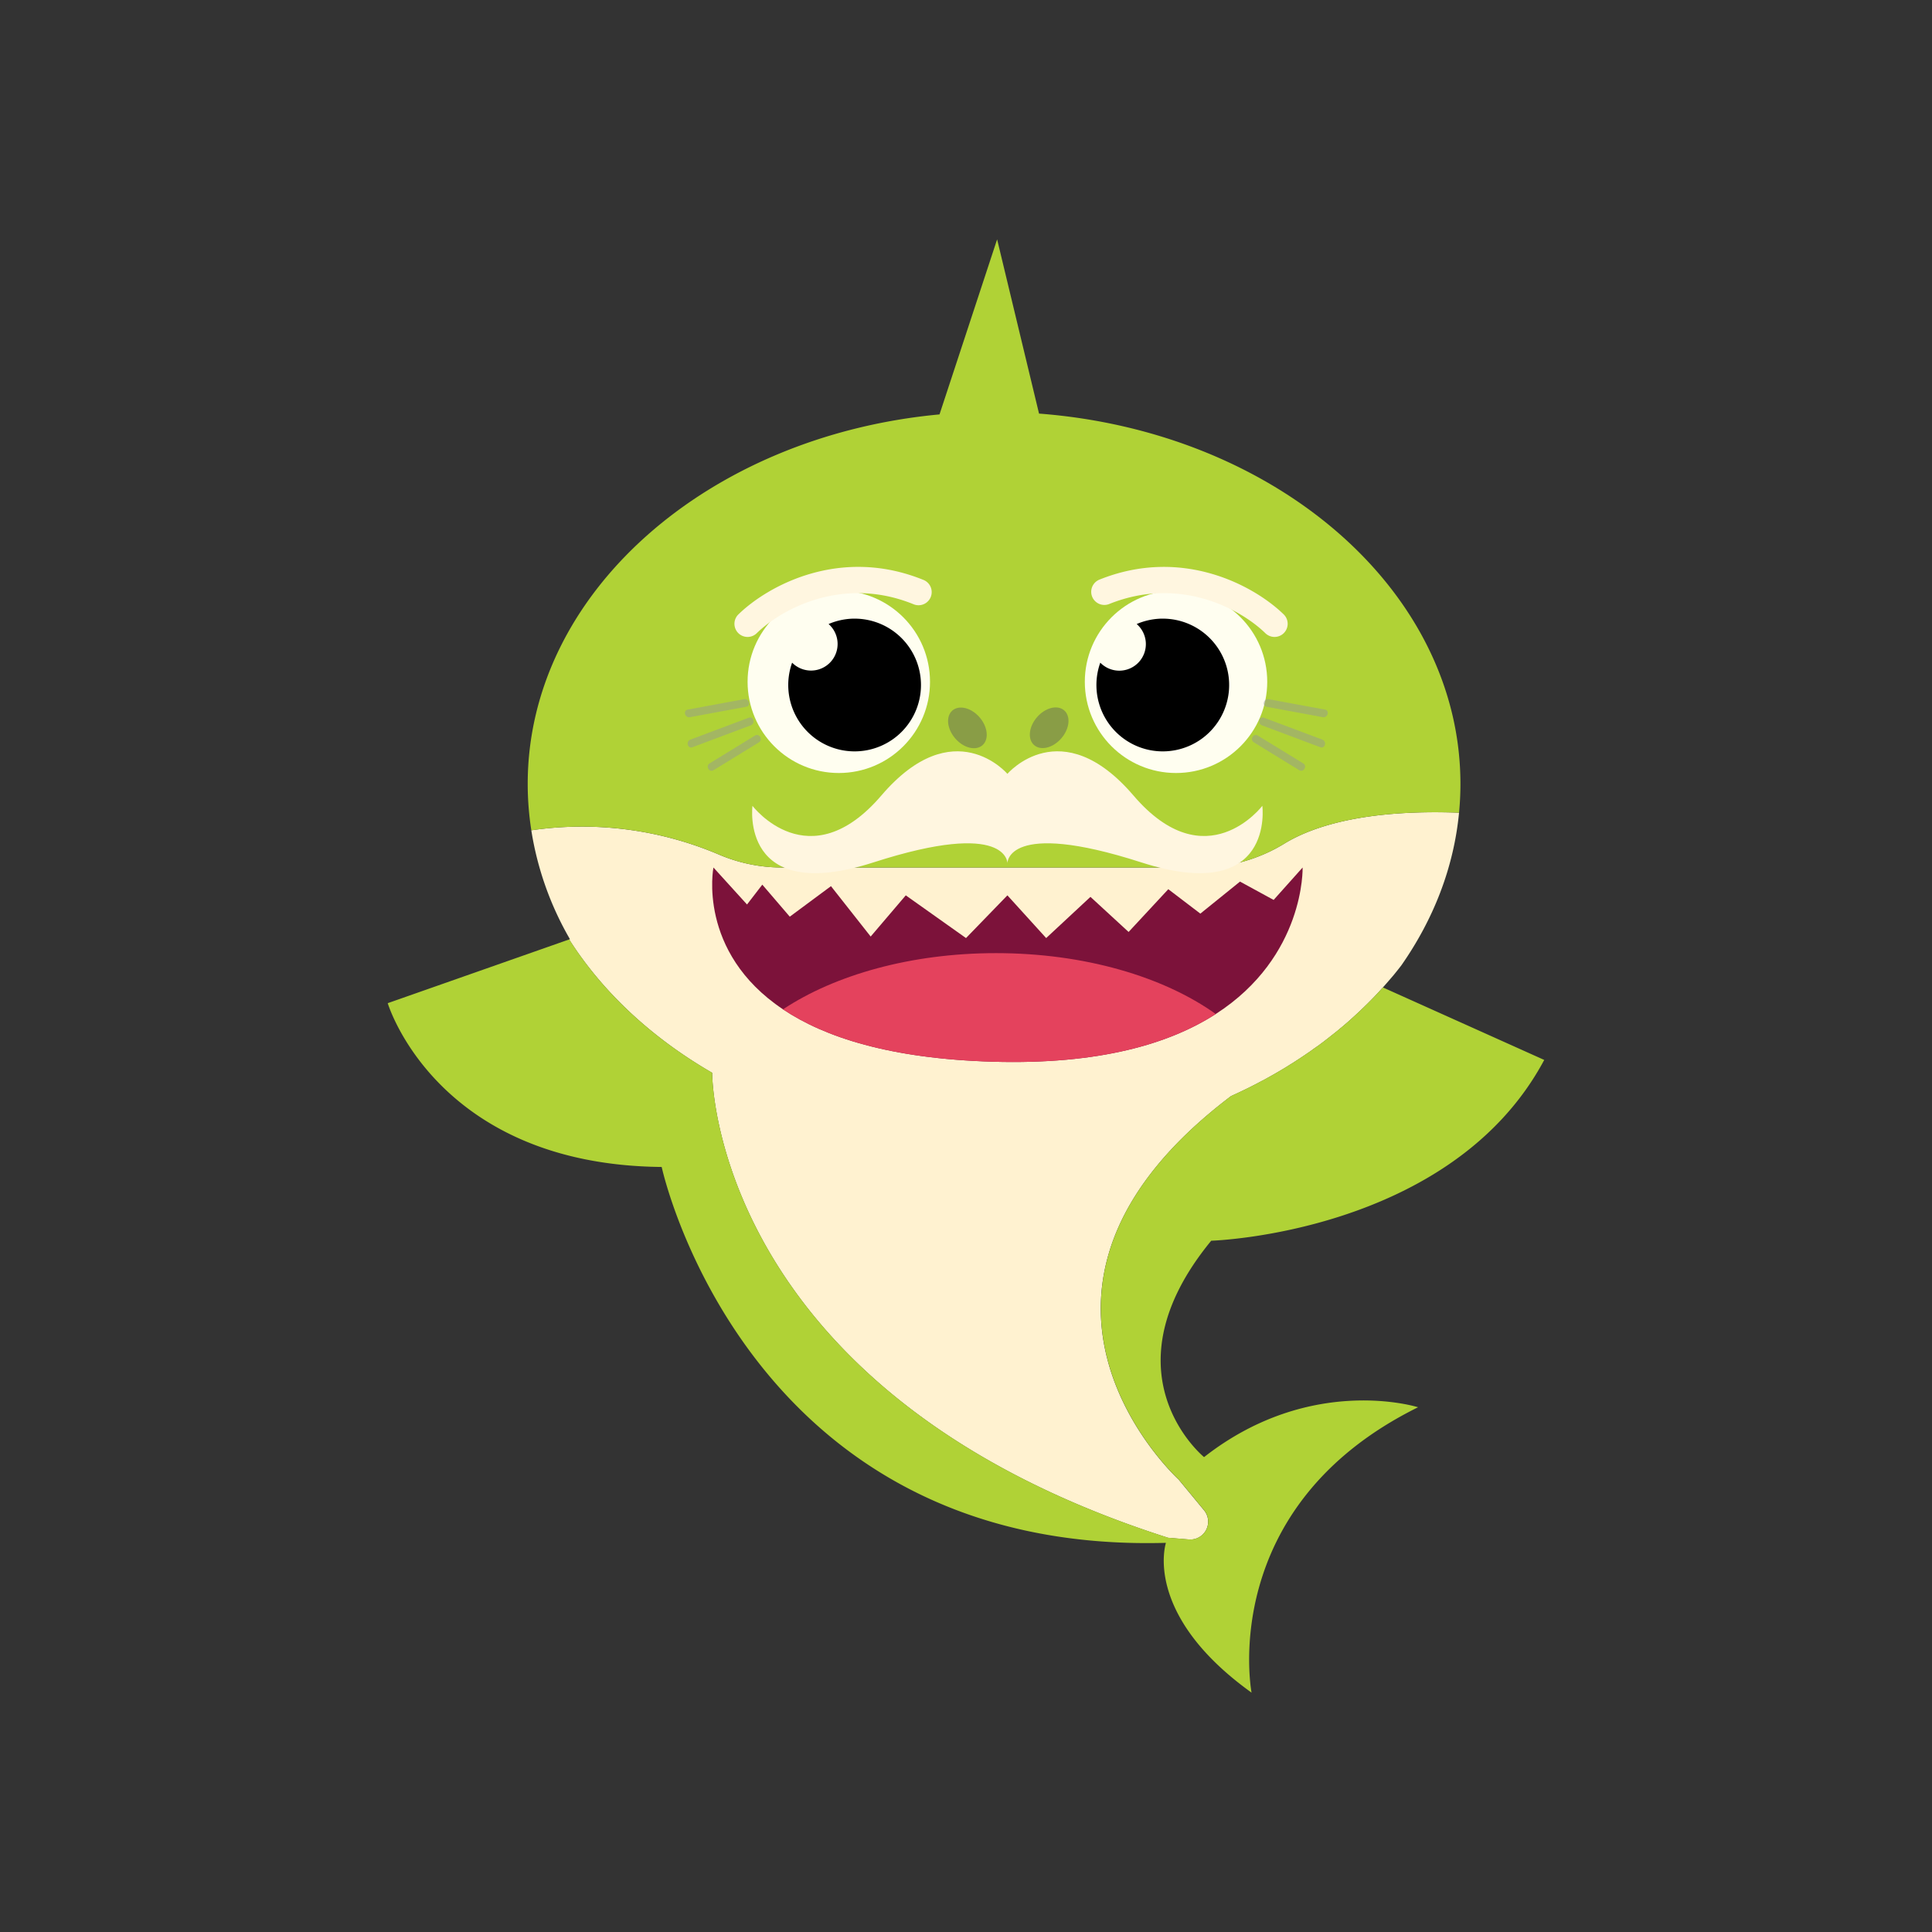 <svg xmlns="http://www.w3.org/2000/svg" viewBox="0 0 1000 1000"><rect x="0" y="0" width="1000" height="1000" fill="#333333" stroke="none"/><defs><style>.cls-1{isolation:isolate;}.cls-2{fill:#fff2d0;}.cls-3{fill:#b0d236;}.cls-4{fill:#7c123a;}.cls-5{fill:#e4425d;}.cls-6{fill:#fffef0;}.cls-7{fill:#58595b;opacity:0.43;}.cls-7,.cls-8{mix-blend-mode:darken;}.cls-8{opacity:0.45;}.cls-9{fill:#939598;}.cls-10{fill:#fff6e0;}</style></defs><g class="cls-1"><g id="Layer_1" data-name="Layer 1"><path class="cls-2" d="M755.2,420.65c-2.74,28.53-13.26,55.25-29.85,79-1.33,1.74-2.72,3.48-4.13,5.2-1,1.16-2,2.33-3,3.48-.13.16-.27.32-.43.49-.65.76-1.33,1.52-2,2.28l-.06.05-.16.17c-1.22,1.38-2.48,2.74-3.75,4.08s-2.7,2.8-4.08,4.16-2.8,2.74-4.22,4.07-2.88,2.67-4.35,4c-1.25,1.12-2.47,2.18-3.75,3.27-.52.43-1,.87-1.55,1.27-1,.87-2,1.72-3.07,2.53-.71.57-1.42,1.14-2.15,1.69-.87.71-1.77,1.41-2.66,2.09-1.25,1-2.51,1.91-3.78,2.83-.71.52-1.44,1-2.18,1.52-1.17.87-2.36,1.72-3.59,2.53-2,1.39-4.08,2.75-6.14,4.08-.82.54-1.63,1.06-2.48,1.55-1.52,1-3,1.9-4.59,2.83-1.88,1.11-3.78,2.23-5.71,3.29-.46.27-.93.51-1.42.79-1,.57-2,1.14-3.07,1.65-.27.17-.57.3-.84.44-.84.46-1.69.92-2.53,1.33l-.79.41c-1.3.68-2.64,1.36-4,2-2.53,1.23-5.09,2.45-7.7,3.62-133.8,101.28-27.11,198.46-27.11,198.46l13.16,15.93a9.24,9.24,0,0,1-7.88,15.09l-10.74-.87c-236.91-75.59-236-240.68-236-240.68-31.13-18-56.61-41.66-74-69l.41-.14A162.79,162.79,0,0,1,275,429.76a181.08,181.08,0,0,1,97,12.51A83,83,0,0,0,404.35,449H621.73a83.65,83.65,0,0,0,43.34-12.53C679,428.05,705.72,418.8,755.2,420.65Z"/><path class="cls-3" d="M626.92,642.2c-56.63,68.95-3.7,112-3.7,112C678.64,710.82,734,728.39,734,728.39c-104.65,51.69-86.19,147.72-86.19,147.72-56.64-40.62-44.32-77.54-44.32-77.54-217.9,6.14-261-194.55-261-194.55-116.81-1.11-141.8-84.78-141.8-84.78l93.94-33c17.35,27.35,42.83,51,74,69,0,0-.9,165.09,236,240.68l10.74.87a9.24,9.24,0,0,0,7.88-15.09l-13.16-15.93S503.4,668.57,637.2,567.29c2.61-1.17,5.17-2.39,7.7-3.62,1.35-.65,2.69-1.33,4-2l.79-.41c.84-.41,1.69-.87,2.53-1.33.27-.14.57-.27.84-.44,1-.51,2-1.08,3.07-1.65.49-.28,1-.52,1.42-.79,1.93-1.06,3.83-2.18,5.71-3.29,1.55-.93,3.07-1.85,4.59-2.83.85-.49,1.66-1,2.48-1.55,2.06-1.33,4.13-2.69,6.14-4.08,1.2-.81,2.42-1.63,3.59-2.53.74-.49,1.47-1,2.18-1.52,1.27-.92,2.53-1.88,3.78-2.83.89-.68,1.79-1.38,2.66-2.09.73-.55,1.44-1.12,2.15-1.69,1-.81,2.07-1.66,3.07-2.53.52-.4,1-.84,1.55-1.27,1.28-1.09,2.5-2.15,3.75-3.27,1.47-1.3,2.91-2.63,4.35-4s2.83-2.69,4.22-4.07,2.74-2.75,4.08-4.16,2.53-2.7,3.75-4.08l.16-.17.65.3,2.13.95,80.75,36.28C751.26,638.5,626.92,642.2,626.92,642.2Z"/><path class="cls-3" d="M372,442.27a83.28,83.28,0,0,0,32.4,6.75H621.73a83.69,83.69,0,0,0,43.35-12.53c13.9-8.43,40.65-17.69,90.12-15.83.47-4.91.72-9.87.72-14.88,0-100.11-95.72-182.36-218.12-191.71l-21.69-90.18L486.29,214.5c-120,11.16-213.15,92.53-213.15,191.28a155,155,0,0,0,1.88,24A180.68,180.68,0,0,1,372,442.27Z"/><path class="cls-4" d="M629.27,524.85c-23.73,15.29-60,26.3-115.42,24.69-53.18-1.55-87.06-12.72-108.57-27.11-44.61-29.8-36-73.41-36-73.41l17.38,19.14,7.91-10.27,14.22,16.58,21.32-15.8,20.55,26.08,18.17-21.32L500,485.54l21.43-22.11,20.07,22.11,22.92-21.32,19.74,18.16,20.55-22.13,16.59,12.64,20.53-16.58,17.4,9.49,15-16.78S675.63,495,629.27,524.85Z"/><path class="cls-5" d="M629.27,524.85c-23.73,15.29-60,26.3-115.42,24.69-53.18-1.55-87.06-12.72-108.57-27.11,26.89-17.83,66.32-29.09,110.23-29.09C561.38,493.34,602.36,505.6,629.27,524.85Z"/><circle class="cls-6" cx="608.71" cy="352.9" r="47.21"/><path d="M601.83,320.2A34.36,34.36,0,0,0,588.35,323a13.75,13.75,0,1,1-18.84,20,34.35,34.35,0,1,0,32.32-22.79Z"/><circle class="cls-6" cx="434.16" cy="352.9" r="47.21"/><path d="M442.36,320.2A34.36,34.36,0,0,0,428.88,323,13.76,13.76,0,1,1,410,343a34.35,34.35,0,1,0,32.33-22.79Z"/><ellipse class="cls-7" cx="543.06" cy="376.72" rx="11.89" ry="8.34" transform="translate(-96.8 542.29) rotate(-49.26)"/><ellipse class="cls-7" cx="500.73" cy="376.72" rx="8.34" ry="11.89" transform="translate(-124.52 418.11) rotate(-40.74)"/><g class="cls-8"><path class="cls-9" d="M655.54,365.83l29.18,5.39c2.56.47,3.66-3.46,1.08-3.94l-29.18-5.39c-2.56-.47-3.66,3.46-1.08,3.94Z"/></g><g class="cls-8"><path class="cls-9" d="M653.12,375.42l30.27,11.35c2.46.92,3.52-3,1.08-3.94l-30.26-11.35c-2.46-.92-3.52,3-1.09,3.94Z"/></g><g class="cls-8"><path class="cls-9" d="M649,384.24l23.49,14.41c2.24,1.37,4.3-2.15,2.06-3.52L651,380.72c-2.24-1.37-4.29,2.15-2,3.52Z"/></g><g class="cls-8"><path class="cls-9" d="M386.24,365.83l-29.18,5.39c-2.56.47-3.66-3.46-1.08-3.94l29.17-5.39c2.57-.47,3.67,3.46,1.09,3.94Z"/></g><g class="cls-8"><path class="cls-9" d="M388.65,375.42l-30.26,11.35c-2.46.92-3.52-3-1.08-3.94l30.26-11.35c2.46-.92,3.52,3,1.08,3.94Z"/></g><g class="cls-8"><path class="cls-9" d="M392.83,384.24l-23.49,14.41c-2.24,1.37-4.3-2.15-2.06-3.52l23.5-14.41c2.24-1.37,4.29,2.15,2.05,3.52Z"/></g><path class="cls-10" d="M659.7,329.68a6.77,6.77,0,0,1-4.74-1.93c-12.89-12.54-44.45-29.83-81-15.05a6.8,6.8,0,0,1-5.1-12.6c43-17.41,80.33,3.07,95.58,17.91a6.8,6.8,0,0,1-4.74,11.67Z"/><path class="cls-10" d="M387,329.68A6.8,6.8,0,0,1,382.21,318c15.26-14.84,52.56-35.32,95.58-17.91a6.8,6.8,0,1,1-5.1,12.6c-36.53-14.77-68.1,2.51-81,15.05A6.76,6.76,0,0,1,387,329.68Z"/><path class="cls-10" d="M653.38,417.1s-29.21,38.47-66.7-5.35-65.25-11.2-65.25-11.2h0s-27.75-32.62-65.24,11.2-66.71,5.35-66.71,5.35-6.81,51.62,62.81,29.22,69.14.49,69.14.49h0s-.48-22.89,69.14-.49S653.38,417.1,653.38,417.1Z"/></g></g></svg>